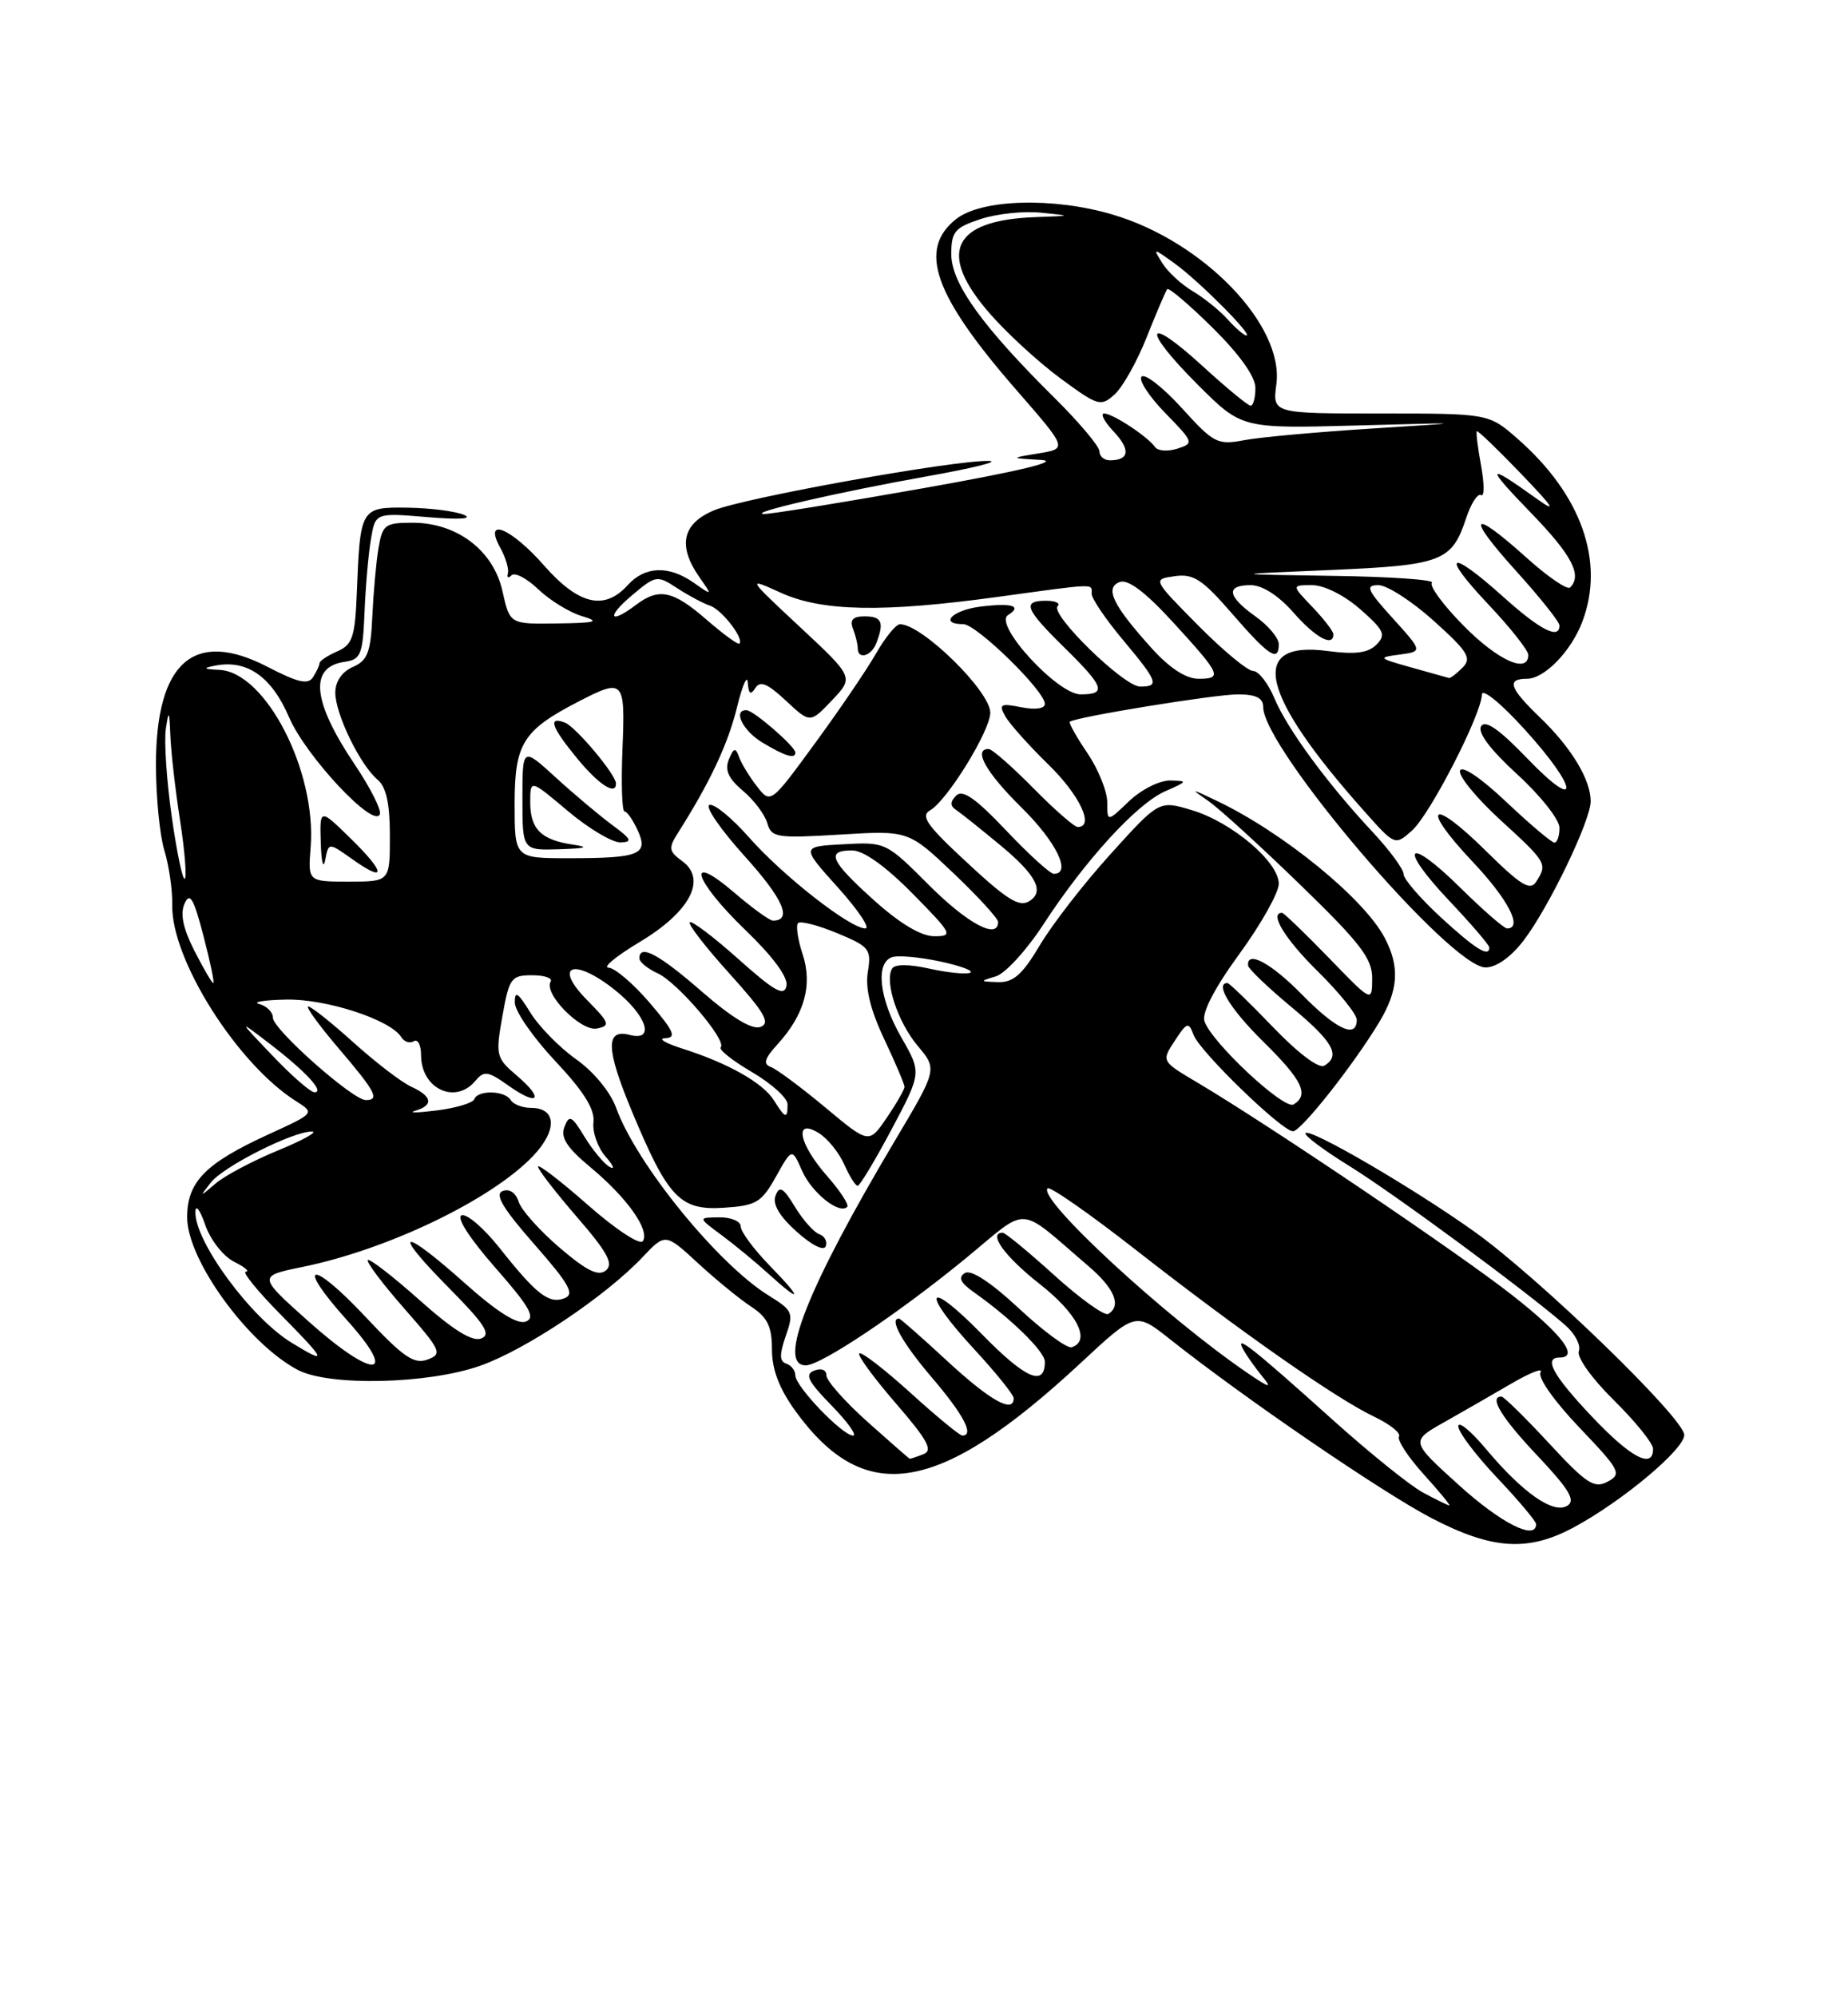 <?xml version="1.0" encoding="UTF-8" standalone="no"?>
<!DOCTYPE svg PUBLIC "-//W3C//DTD SVG 1.1//EN" "http://www.w3.org/Graphics/SVG/1.1/DTD/svg11.dtd" >
<svg xmlns="http://www.w3.org/2000/svg" xmlns:xlink="http://www.w3.org/1999/xlink" version="1.1" viewBox="0 0 237 256">
 <g >
 <path fill="currentColor"
d=" M 201.86 195.75 C 208.06 192.41 216.00 185.77 216.00 183.92 C 216.00 181.80 197.27 163.67 189.00 157.80 C 181.09 152.18 168.07 144.60 167.43 145.23 C 167.18 145.49 169.71 147.39 173.05 149.45 C 178.76 152.98 195.77 165.51 200.75 169.86 C 201.99 170.94 202.77 172.44 202.48 173.18 C 202.19 173.95 204.14 176.68 206.98 179.48 C 209.74 182.20 212.00 185.00 212.00 185.71 C 212.00 188.35 209.14 186.84 204.15 181.56 C 199.17 176.30 197.91 174.00 200.00 174.00 C 202.60 174.00 200.33 171.01 193.93 166.00 C 187.05 160.60 162.68 144.16 153.57 138.76 C 148.94 136.02 148.94 136.02 150.66 133.40 C 152.22 131.01 152.44 130.94 153.07 132.64 C 153.86 134.78 164.41 145.00 165.82 145.00 C 166.86 145.00 173.60 136.47 176.89 131.00 C 179.35 126.90 179.54 123.93 177.58 120.20 C 174.93 115.15 164.52 106.67 156.00 102.62 C 152.64 101.02 152.60 101.02 155.00 102.69 C 156.38 103.65 161.66 108.46 166.75 113.40 C 174.49 120.90 176.00 122.87 175.98 125.43 C 175.96 128.50 175.96 128.50 170.40 122.75 C 167.33 119.59 164.64 117.00 164.42 117.00 C 162.74 117.00 164.79 120.36 169.00 124.50 C 171.75 127.21 174.00 130.00 174.00 130.71 C 174.00 133.17 171.39 131.97 167.00 127.50 C 163.02 123.44 159.90 121.76 160.06 123.75 C 160.09 124.16 162.56 126.53 165.53 129.00 C 170.98 133.53 171.97 135.28 169.85 136.59 C 169.16 137.02 166.49 135.01 163.26 131.65 C 160.28 128.54 157.64 126.00 157.42 126.00 C 155.74 126.00 157.79 129.36 162.00 133.50 C 167.03 138.45 167.93 140.31 165.90 141.56 C 164.69 142.31 155.31 133.55 154.46 130.87 C 154.12 129.80 155.80 126.57 158.96 122.25 C 161.73 118.45 164.00 114.41 164.00 113.27 C 164.00 110.47 157.97 105.37 152.85 103.84 C 148.66 102.58 148.66 102.58 142.45 109.44 C 139.03 113.21 134.95 118.47 133.37 121.13 C 131.12 124.92 129.96 125.94 128.00 125.88 C 125.62 125.80 125.61 125.77 127.70 125.15 C 128.91 124.79 131.65 121.80 133.80 118.50 C 139.19 110.22 145.82 102.99 149.45 101.41 C 152.33 100.15 152.36 100.08 150.05 100.04 C 148.71 100.02 146.35 101.21 144.80 102.69 C 142.00 105.37 142.00 105.37 142.00 102.83 C 142.00 101.43 140.85 98.59 139.45 96.52 C 138.05 94.46 137.04 92.65 137.20 92.51 C 137.90 91.91 155.78 89.00 158.75 89.00 C 161.07 89.00 162.00 89.46 162.00 90.62 C 162.00 95.91 186.00 124.00 190.52 124.00 C 191.90 124.00 193.78 122.67 195.41 120.53 C 198.64 116.30 204.00 105.17 204.00 102.70 C 204.00 99.94 201.54 95.86 197.59 92.05 C 193.57 88.19 193.15 87.00 195.83 87.00 C 198.07 87.00 201.50 83.47 202.93 79.68 C 205.85 71.99 202.81 63.41 194.64 56.25 C 190.93 53.00 190.93 53.00 177.06 53.00 C 163.19 53.00 163.19 53.00 163.69 49.25 C 164.70 41.69 154.36 30.96 142.72 27.51 C 135.12 25.25 125.89 25.51 122.63 28.07 C 117.68 31.97 119.75 37.83 130.36 50.00 C 136.90 57.50 136.90 57.50 133.20 58.11 C 129.50 58.72 129.50 58.72 133.50 58.95 C 136.08 59.11 130.74 60.39 118.50 62.56 C 108.05 64.41 98.83 65.90 98.00 65.88 C 95.65 65.81 107.44 63.09 119.00 61.03 C 124.78 60.00 128.30 59.13 126.83 59.08 C 122.45 58.95 95.42 63.80 91.57 65.41 C 87.50 67.11 86.88 69.95 89.69 73.97 C 91.38 76.38 91.38 76.38 88.97 74.69 C 85.76 72.44 82.71 72.56 80.50 75.00 C 77.52 78.30 74.21 77.52 69.79 72.50 C 65.49 67.61 61.92 66.18 64.18 70.25 C 64.86 71.49 65.29 72.95 65.13 73.50 C 64.97 74.05 65.18 74.16 65.60 73.74 C 66.02 73.32 67.56 74.12 69.03 75.53 C 70.51 76.94 73.01 78.48 74.60 78.96 C 77.02 79.68 76.50 79.84 71.44 79.91 C 65.38 80.00 65.38 80.00 64.44 75.77 C 63.28 70.55 58.61 67.00 52.90 67.00 C 49.38 67.00 49.05 67.25 48.54 70.25 C 48.24 72.04 47.89 75.97 47.75 79.00 C 47.54 83.62 47.14 84.66 45.25 85.49 C 43.85 86.10 43.00 87.35 43.00 88.78 C 43.00 91.51 46.20 98.09 48.43 99.94 C 49.53 100.86 50.00 103.00 50.00 107.12 C 50.00 113.00 50.00 113.00 44.74 113.00 C 39.49 113.00 39.49 113.00 39.84 108.58 C 40.61 98.85 34.09 86.17 28.15 85.86 C 26.07 85.76 25.95 85.64 27.57 85.32 C 31.66 84.51 34.82 86.70 37.07 91.93 C 39.22 96.95 48.05 106.35 48.72 104.34 C 48.91 103.77 47.47 100.93 45.52 98.03 C 40.05 89.90 39.60 85.48 44.19 84.83 C 46.28 84.53 46.52 83.92 46.75 78.50 C 46.88 75.20 47.25 70.98 47.57 69.11 C 48.14 65.72 48.14 65.72 54.82 66.28 C 58.88 66.62 60.72 66.51 59.50 65.99 C 58.40 65.52 55.15 65.11 52.27 65.07 C 46.24 64.99 46.19 65.09 45.76 76.00 C 45.53 81.65 45.21 82.63 43.25 83.49 C 42.01 84.03 40.99 84.71 40.98 84.99 C 40.98 85.27 40.60 86.08 40.15 86.79 C 39.51 87.79 38.23 87.50 34.33 85.48 C 24.88 80.58 20.01 84.84 20.00 98.01 C 20.00 102.14 20.49 107.09 21.08 109.01 C 21.67 110.93 22.13 114.08 22.09 116.00 C 21.94 122.95 30.40 136.35 37.95 141.13 C 40.39 142.67 40.39 142.67 34.45 145.39 C 26.32 149.11 24.00 151.48 24.00 156.03 C 24.00 161.48 31.81 172.24 38.20 175.59 C 42.23 177.70 54.87 177.41 61.56 175.06 C 67.43 173.00 77.62 166.19 82.41 161.13 C 85.33 158.05 85.33 158.05 89.50 161.89 C 91.80 164.01 94.87 166.52 96.34 167.48 C 98.43 168.86 99.00 170.02 99.00 172.96 C 99.00 175.54 99.94 178.00 102.03 180.88 C 110.93 193.17 120.42 191.57 138.57 174.72 C 145.63 168.15 145.63 168.15 150.07 171.67 C 159.46 179.12 177.24 191.27 183.55 194.56 C 191.36 198.63 195.96 198.93 201.86 195.75 Z  M 45.13 110.09 C 49.58 113.26 49.50 111.90 44.98 107.48 C 41.00 103.59 41.00 103.59 41.14 108.05 C 41.21 110.50 41.47 111.48 41.71 110.23 C 42.14 107.97 42.14 107.97 45.13 110.09 Z  M 187.11 190.36 C 180.88 184.73 180.88 184.73 185.19 182.30 C 187.56 180.96 191.47 178.72 193.88 177.31 C 196.29 175.91 197.95 175.27 197.57 175.89 C 197.17 176.53 199.29 179.55 202.51 182.93 C 207.78 188.45 208.03 188.92 206.17 189.91 C 204.45 190.83 203.45 190.17 198.65 184.98 C 195.60 181.69 192.86 179.00 192.55 179.00 C 190.91 179.00 192.57 181.72 197.21 186.62 C 201.25 190.91 202.10 192.32 201.01 192.99 C 199.23 194.10 195.31 191.37 190.58 185.73 C 188.63 183.40 187.03 182.09 187.02 182.81 C 187.01 183.53 189.25 186.50 192.00 189.41 C 194.75 192.31 197.00 194.99 197.00 195.35 C 197.00 197.51 192.50 195.24 187.11 190.36 Z  M 182.50 191.31 C 180.85 190.42 175.68 186.26 171.00 182.06 C 160.49 172.62 158.27 170.88 159.46 173.00 C 159.92 173.82 161.02 175.37 161.90 176.44 C 163.19 178.00 162.83 177.92 160.00 175.99 C 149.46 168.81 133.03 153.64 134.35 152.31 C 134.65 152.02 139.75 155.58 145.69 160.22 C 159.06 170.67 171.32 179.24 176.21 181.57 C 178.25 182.54 179.69 183.69 179.42 184.12 C 179.15 184.56 180.57 186.74 182.58 188.96 C 184.59 191.18 186.07 192.98 185.87 192.96 C 185.66 192.94 184.15 192.19 182.50 191.31 Z  M 111.23 182.22 C 108.33 179.62 105.97 176.95 105.98 176.28 C 105.99 175.58 105.33 175.32 104.43 175.67 C 103.17 176.15 103.61 177.04 106.63 180.13 C 108.71 182.26 109.95 184.00 109.40 184.00 C 108.05 184.00 102.00 177.70 102.00 176.29 C 102.00 175.67 101.48 174.99 100.83 174.78 C 99.96 174.49 99.95 173.59 100.77 171.24 C 101.81 168.26 101.68 167.97 98.58 166.05 C 92.06 162.02 81.60 149.16 79.02 142.00 C 78.28 139.96 76.14 137.36 73.86 135.75 C 71.72 134.23 69.08 131.53 67.99 129.75 C 66.43 127.20 66.01 126.93 66.02 128.50 C 66.03 129.60 68.36 132.97 71.21 136.00 C 74.87 139.89 76.30 142.18 76.11 143.83 C 75.96 145.11 76.66 147.10 77.67 148.25 C 78.68 149.40 78.90 149.99 78.17 149.56 C 77.44 149.13 75.99 147.39 74.96 145.70 C 73.32 143.00 73.00 142.84 72.39 144.44 C 71.86 145.80 72.70 147.10 75.71 149.60 C 80.41 153.51 83.35 157.63 82.45 159.07 C 82.10 159.64 79.01 157.62 75.41 154.46 C 71.89 151.36 69.00 149.15 69.00 149.53 C 69.00 149.91 71.25 152.82 74.00 156.00 C 77.90 160.50 78.71 161.99 77.71 162.83 C 76.74 163.63 75.25 162.89 71.77 159.92 C 69.21 157.73 66.84 155.08 66.51 154.02 C 66.14 152.87 65.32 152.32 64.46 152.66 C 63.40 153.06 64.49 154.89 68.53 159.49 C 73.02 164.60 73.74 165.89 72.39 166.40 C 70.40 167.17 68.79 165.92 64.05 159.93 C 62.05 157.42 59.88 155.54 59.20 155.77 C 58.48 156.01 60.22 158.72 63.51 162.47 C 67.94 167.51 68.72 168.89 67.43 169.39 C 66.36 169.80 63.77 168.17 59.66 164.51 C 51.46 157.19 50.06 157.48 57.46 164.96 C 62.21 169.76 63.04 171.05 61.70 171.56 C 60.56 172.00 58.08 170.45 53.81 166.64 C 50.38 163.59 47.39 161.28 47.17 161.50 C 46.94 161.73 49.04 164.52 51.83 167.70 C 56.59 173.12 56.78 173.54 54.82 174.26 C 53.10 174.90 51.71 173.94 46.90 168.81 C 39.89 161.33 37.73 161.68 44.50 169.21 C 51.27 176.73 47.91 176.83 39.55 169.35 C 33.07 163.56 33.07 163.56 38.78 162.39 C 49.77 160.15 63.05 153.76 68.38 148.15 C 71.51 144.85 71.38 142.00 68.09 142.00 C 67.01 142.00 65.84 141.55 65.50 141.00 C 64.74 139.76 61.29 139.68 60.83 140.88 C 60.65 141.37 58.48 142.02 56.00 142.33 C 53.52 142.64 52.29 142.66 53.25 142.37 C 55.63 141.67 55.45 140.53 52.75 139.29 C 51.51 138.73 48.18 136.18 45.35 133.63 C 42.52 131.08 39.90 129.00 39.53 129.00 C 39.15 129.00 40.91 131.41 43.42 134.36 C 48.18 139.93 48.74 141.00 46.91 141.00 C 45.24 141.00 35.00 131.93 35.00 130.45 C 35.00 129.73 34.21 128.94 33.25 128.69 C 32.29 128.44 33.83 128.18 36.67 128.12 C 41.80 128.00 50.07 130.69 51.46 132.93 C 51.83 133.54 52.56 133.77 53.07 133.46 C 53.58 133.14 54.00 133.94 54.00 135.24 C 54.00 139.56 58.41 141.63 60.99 138.51 C 62.07 137.21 62.59 137.29 65.17 139.12 C 69.03 141.87 69.88 140.93 66.29 137.87 C 63.62 135.60 63.54 135.28 64.43 130.25 C 65.30 125.35 65.56 125.00 68.24 125.00 C 69.82 125.00 70.89 125.36 70.62 125.81 C 69.67 127.34 74.50 132.24 76.55 131.83 C 78.31 131.47 78.19 131.12 75.28 128.17 C 70.88 123.71 73.57 122.70 78.81 126.85 C 82.93 130.11 84.08 133.52 80.77 132.65 C 77.63 131.83 77.70 134.41 81.01 142.37 C 85.67 153.55 87.20 155.17 92.84 154.80 C 96.98 154.53 97.66 154.13 99.51 150.82 C 101.57 147.13 101.57 147.13 102.87 150.08 C 104.12 152.89 107.64 155.70 108.65 154.69 C 108.91 154.42 107.75 152.64 106.06 150.72 C 102.42 146.58 101.79 143.23 105.02 145.24 C 106.14 145.93 107.60 147.74 108.27 149.25 C 108.94 150.76 109.72 152.00 109.99 151.99 C 110.27 151.99 112.23 148.72 114.35 144.74 C 118.19 137.50 118.19 137.50 115.61 133.00 C 112.79 128.09 112.23 123.51 114.35 122.70 C 115.09 122.41 117.90 122.66 120.60 123.24 C 123.29 123.82 125.00 124.47 124.39 124.69 C 123.78 124.90 121.41 124.65 119.13 124.14 C 116.62 123.58 114.77 123.57 114.42 124.13 C 113.40 125.78 115.12 130.98 117.69 134.05 C 120.22 137.05 120.22 137.05 114.73 146.27 C 103.57 165.04 99.62 175.00 103.34 175.00 C 105.29 175.00 115.32 168.28 123.87 161.27 C 132.15 154.47 130.31 154.35 139.67 162.35 C 142.94 165.16 143.84 167.36 142.14 168.41 C 141.67 168.71 138.56 166.48 135.23 163.47 C 131.91 160.46 128.92 158.00 128.59 158.00 C 126.65 158.00 128.85 161.05 133.32 164.56 C 138.16 168.35 139.94 171.85 137.45 172.68 C 136.87 172.88 133.83 170.64 130.69 167.72 C 127.05 164.33 124.52 162.68 123.74 163.17 C 122.85 163.73 123.17 164.42 124.90 165.63 C 129.66 168.99 134.00 173.23 134.00 174.54 C 134.00 177.80 131.52 176.72 125.97 171.05 C 118.76 163.68 117.93 165.35 125.00 173.00 C 127.75 175.98 130.00 178.77 130.00 179.21 C 130.00 181.21 127.02 179.55 121.54 174.50 C 118.27 171.47 115.46 169.00 115.29 169.00 C 113.98 169.00 115.74 172.15 119.50 176.55 C 123.59 181.34 124.99 184.00 123.41 184.00 C 123.08 184.00 120.08 181.53 116.74 178.50 C 113.40 175.48 110.46 173.21 110.20 173.47 C 109.95 173.72 112.05 176.59 114.87 179.85 C 118.97 184.58 119.69 185.91 118.42 186.39 C 117.55 186.73 116.76 186.99 116.67 186.97 C 116.58 186.95 114.13 184.81 111.23 182.22 Z  M 98.70 162.21 C 96.67 160.12 95.00 157.87 95.00 157.21 C 95.00 156.54 93.76 156.01 92.25 156.03 C 89.50 156.06 89.50 156.06 92.50 158.28 C 94.15 159.50 96.85 161.72 98.50 163.22 C 102.87 167.19 102.99 166.60 98.70 162.21 Z  M 105.07 158.19 C 104.39 157.96 102.99 156.39 101.96 154.70 C 100.45 152.21 99.96 151.93 99.46 153.25 C 99.04 154.33 99.95 155.88 102.17 157.87 C 104.11 159.61 105.67 160.39 105.90 159.73 C 106.12 159.11 105.75 158.42 105.07 158.19 Z  M 37.41 172.11 C 32.16 168.91 24.94 159.09 25.06 155.32 C 25.09 154.32 25.65 155.06 26.31 156.97 C 26.96 158.89 28.62 161.01 30.00 161.71 C 31.38 162.40 32.07 162.98 31.53 162.99 C 31.00 162.99 33.01 165.47 36.00 168.50 C 41.91 174.48 42.09 174.97 37.41 172.11 Z  M 27.02 151.59 C 28.62 149.52 37.56 145.01 40.00 145.03 C 40.83 145.04 38.87 146.13 35.66 147.45 C 32.45 148.77 28.86 150.67 27.68 151.67 C 25.59 153.45 25.57 153.45 27.02 151.59 Z  M 105.81 141.92 C 102.71 139.34 99.57 137.01 98.84 136.75 C 97.84 136.39 98.05 135.67 99.68 133.89 C 103.17 130.07 104.24 126.26 102.93 122.29 C 102.31 120.41 102.05 118.62 102.35 118.31 C 102.66 118.01 104.91 118.59 107.35 119.60 C 111.50 121.32 111.77 121.65 111.30 124.56 C 110.95 126.68 111.63 129.45 113.40 133.19 C 114.83 136.22 116.00 138.97 116.00 139.30 C 116.00 139.64 114.98 141.42 113.72 143.27 C 111.44 146.62 111.44 146.62 105.81 141.92 Z  M 99.25 141.03 C 97.85 138.79 93.35 136.25 87.50 134.40 C 85.30 133.70 84.32 133.10 85.32 133.07 C 86.80 133.01 86.43 132.17 83.32 128.53 C 81.22 126.08 78.84 124.05 78.04 124.03 C 77.24 124.01 79.03 122.54 82.02 120.75 C 88.49 116.88 90.69 112.71 87.50 110.38 C 85.76 109.10 85.70 108.71 86.96 106.73 C 91.04 100.31 93.37 95.35 94.51 90.68 C 95.21 87.83 95.84 86.40 95.90 87.50 C 96.00 88.95 96.26 89.14 96.86 88.20 C 97.48 87.21 98.43 87.60 100.79 89.81 C 103.90 92.71 103.90 92.71 106.70 89.76 C 109.50 86.81 109.50 86.81 102.63 80.40 C 95.76 73.99 95.76 73.99 100.13 75.97 C 105.43 78.38 113.20 78.53 128.00 76.50 C 140.84 74.74 140.00 74.77 140.00 76.11 C 140.00 76.72 141.80 79.37 144.00 82.00 C 148.51 87.39 148.74 88.00 146.21 88.00 C 144.13 88.00 134.62 78.72 135.64 77.69 C 136.02 77.31 135.36 77.00 134.17 77.00 C 131.04 77.00 131.45 78.04 136.50 83.00 C 141.64 88.05 141.97 89.00 138.58 89.00 C 135.61 89.00 127.37 80.01 129.27 78.84 C 131.15 77.67 129.79 77.25 125.75 77.75 C 122.15 78.20 120.37 80.00 123.54 80.00 C 125.23 80.00 134.00 88.56 134.00 90.22 C 134.00 90.83 132.78 91.01 130.98 90.65 C 128.33 90.12 128.07 90.26 128.90 91.77 C 129.42 92.72 131.91 95.51 134.42 97.96 C 138.48 101.91 140.41 106.00 138.21 106.00 C 137.78 106.00 135.21 103.75 132.50 101.00 C 129.79 98.25 127.22 96.00 126.79 96.00 C 124.75 96.00 126.45 99.01 131.00 103.50 C 135.47 107.90 137.47 112.00 135.15 112.00 C 134.67 112.00 131.92 109.49 129.02 106.43 C 125.14 102.33 123.45 101.15 122.63 101.97 C 121.85 102.75 121.83 103.29 122.59 103.79 C 123.18 104.18 125.76 106.24 128.33 108.37 C 132.90 112.16 133.99 114.27 132.01 115.50 C 130.65 116.34 129.06 115.30 122.99 109.60 C 118.84 105.71 118.08 104.54 119.27 103.87 C 121.45 102.65 127.00 93.66 127.00 91.35 C 127.00 88.59 118.21 79.98 115.41 80.01 C 114.91 80.01 113.53 81.70 112.35 83.76 C 111.17 85.82 107.65 91.00 104.52 95.27 C 98.83 103.05 98.83 103.05 97.06 100.77 C 96.09 99.52 95.06 97.83 94.77 97.00 C 94.33 95.77 94.09 95.84 93.47 97.35 C 92.92 98.69 93.41 99.78 95.27 101.35 C 96.68 102.53 98.09 104.40 98.40 105.50 C 98.93 107.36 99.59 107.46 107.74 106.97 C 116.50 106.44 116.50 106.44 122.25 111.89 C 125.41 114.89 128.00 117.72 128.00 118.17 C 128.00 120.48 124.10 118.40 119.15 113.46 C 113.65 107.95 113.57 107.91 108.17 108.21 C 102.73 108.50 102.73 108.50 107.46 113.75 C 110.06 116.64 111.64 119.00 110.98 119.00 C 109.02 119.00 100.38 112.24 96.07 107.34 C 93.87 104.85 91.59 102.97 90.98 103.17 C 90.38 103.37 92.42 106.33 95.51 109.75 C 100.44 115.20 101.67 118.00 99.12 118.00 C 98.70 118.00 96.48 116.39 94.18 114.42 C 87.81 108.97 88.96 112.83 95.61 119.22 C 99.14 122.62 101.09 125.26 100.86 126.36 C 100.57 127.76 99.34 127.07 94.70 122.93 C 91.52 120.09 88.70 117.96 88.46 118.21 C 88.21 118.46 90.52 121.44 93.59 124.83 C 98.05 129.77 98.84 131.12 97.55 131.62 C 96.48 132.03 93.95 130.51 90.04 127.12 C 84.47 122.27 82.00 120.96 82.00 122.84 C 82.00 123.30 83.05 124.16 84.34 124.75 C 86.89 125.91 93.27 133.40 92.43 134.24 C 92.14 134.52 93.95 135.96 96.45 137.42 C 98.95 138.89 101.00 140.74 101.00 141.54 C 101.00 143.47 100.72 143.38 99.25 141.03 Z  M 102.00 96.45 C 102.00 95.69 96.67 91.07 95.75 91.03 C 93.94 90.96 95.25 93.65 97.75 95.16 C 100.69 96.93 102.00 97.33 102.00 96.45 Z  M 112.39 82.42 C 113.42 79.75 113.09 79.00 110.89 79.00 C 109.38 79.00 108.96 79.45 109.39 80.58 C 109.73 81.45 110.00 82.58 110.00 83.08 C 110.00 84.60 111.74 84.12 112.39 82.42 Z  M 34.96 135.32 C 30.50 130.65 30.50 130.65 34.60 133.79 C 39.23 137.34 41.69 140.00 40.33 140.00 C 39.83 140.00 37.41 137.90 34.96 135.32 Z  M 24.93 121.86 C 23.48 119.01 23.08 117.13 23.67 115.82 C 24.35 114.30 24.84 115.14 26.09 119.95 C 26.96 123.28 27.53 126.00 27.35 126.00 C 27.18 126.00 26.09 124.14 24.93 121.86 Z  M 184.75 117.55 C 182.14 115.14 180.00 112.66 180.00 112.03 C 180.00 111.40 178.23 109.00 176.08 106.69 C 170.26 100.48 165.07 93.42 163.43 89.48 C 162.63 87.57 161.40 86.00 160.71 86.00 C 160.01 86.00 156.82 83.36 153.63 80.13 C 147.81 74.25 147.81 74.25 150.66 73.85 C 153.06 73.51 154.20 74.26 158.00 78.64 C 162.73 84.10 164.00 84.93 164.00 82.57 C 164.00 81.78 162.65 80.17 161.00 79.00 C 157.38 76.42 157.17 75.00 160.40 75.00 C 161.88 75.00 163.96 76.33 165.87 78.50 C 168.70 81.73 171.00 82.98 171.00 81.30 C 171.00 80.92 169.79 79.35 168.31 77.80 C 165.63 75.00 165.63 75.00 168.28 75.00 C 169.82 75.00 172.41 76.30 174.45 78.09 C 177.52 80.79 177.78 81.36 176.52 82.63 C 175.45 83.70 173.80 83.91 170.24 83.44 C 160.02 82.08 161.59 88.97 174.94 103.95 C 178.90 108.40 178.90 108.40 181.09 106.45 C 183.40 104.39 189.97 91.62 190.05 89.03 C 190.07 88.17 192.48 90.13 195.54 93.50 C 202.48 101.13 202.73 104.35 195.83 97.17 C 192.28 93.48 190.48 92.23 189.95 93.08 C 189.46 93.88 191.12 96.08 194.59 99.26 C 197.57 101.98 200.00 105.06 200.00 106.10 C 200.00 107.15 199.71 108.00 199.35 108.00 C 198.99 108.00 196.21 105.65 193.17 102.78 C 189.93 99.71 187.48 98.06 187.24 98.78 C 187.02 99.45 189.35 102.29 192.42 105.10 C 198.38 110.55 198.47 110.71 197.02 113.00 C 196.25 114.23 195.06 113.50 190.56 109.06 C 183.49 102.07 182.04 103.23 188.84 110.43 C 193.42 115.27 195.35 119.00 193.28 119.00 C 192.89 119.00 190.20 116.66 187.31 113.81 C 180.42 107.01 179.18 108.38 185.84 115.43 C 188.68 118.43 191.00 121.13 191.00 121.44 C 191.00 122.77 189.20 121.64 184.75 117.55 Z  M 112.11 115.41 C 106.46 110.33 105.88 109.00 109.28 109.00 C 110.73 109.00 113.57 111.02 117.00 114.50 C 122.14 119.71 122.29 120.00 119.82 120.00 C 118.13 120.00 115.42 118.38 112.11 115.41 Z  M 22.03 104.71 C 21.37 100.09 21.03 95.00 21.27 93.40 C 21.64 90.92 21.72 91.04 21.85 94.31 C 21.93 96.40 22.49 101.28 23.09 105.14 C 23.69 109.00 23.96 112.37 23.70 112.63 C 23.44 112.90 22.69 109.33 22.03 104.71 Z  M 66.00 103.04 C 66.00 95.29 67.06 93.60 74.21 89.91 C 80.01 86.92 80.19 87.12 79.83 96.00 C 79.65 100.40 79.77 104.00 80.09 104.00 C 80.41 104.00 81.17 105.09 81.78 106.42 C 83.20 109.53 82.04 110.00 72.92 110.00 C 66.00 110.00 66.00 110.00 66.00 103.04 Z  M 73.50 108.26 C 69.40 107.66 68.00 106.28 68.00 102.82 C 68.00 99.88 68.00 99.88 72.81 103.94 C 75.46 106.17 78.50 107.99 79.56 107.97 C 81.17 107.94 80.99 107.56 78.50 105.73 C 76.85 104.51 73.59 101.77 71.25 99.63 C 67.00 95.75 67.00 95.75 67.00 102.37 C 67.00 109.00 67.00 109.00 71.75 108.85 C 75.16 108.74 75.65 108.58 73.50 108.26 Z  M 79.00 100.43 C 79.00 99.30 73.85 93.16 72.45 92.62 C 70.21 91.76 70.71 93.20 74.07 97.27 C 76.82 100.60 79.00 102.00 79.00 100.43 Z  M 147.70 83.09 C 142.71 77.56 141.64 75.35 143.59 74.60 C 144.64 74.20 146.85 75.85 150.33 79.64 C 156.59 86.46 156.84 87.00 153.70 87.00 C 152.10 87.00 149.99 85.63 147.70 83.09 Z  M 181.00 85.55 C 176.72 84.35 176.65 84.27 179.48 83.90 C 182.46 83.50 182.46 83.50 178.62 79.25 C 175.32 75.61 175.05 75.00 176.78 75.00 C 177.88 75.00 181.08 77.06 183.88 79.58 C 188.28 83.54 188.78 84.36 187.56 85.58 C 186.78 86.36 186.00 86.96 185.82 86.90 C 185.64 86.85 183.47 86.24 181.00 85.55 Z  M 187.69 80.19 C 185.08 77.55 183.26 75.07 183.64 74.69 C 184.02 74.31 178.30 73.91 170.92 73.81 C 157.50 73.61 157.50 73.61 170.60 73.06 C 184.95 72.45 186.19 71.97 188.03 66.41 C 188.65 64.52 189.51 63.20 189.94 63.46 C 190.37 63.73 190.37 62.05 189.95 59.72 C 189.52 57.40 189.27 55.40 189.40 55.27 C 189.52 55.15 192.07 57.60 195.06 60.71 C 199.32 65.15 199.74 65.83 197.00 63.87 C 190.61 59.28 190.45 59.66 196.25 65.64 C 201.58 71.13 202.95 73.72 201.36 75.30 C 201.01 75.65 198.49 73.93 195.76 71.47 C 188.62 65.05 187.90 65.96 194.42 73.17 C 197.49 76.56 200.00 79.71 200.00 80.17 C 200.00 82.02 197.53 80.76 192.79 76.50 C 185.85 70.26 184.63 70.86 190.85 77.44 C 193.68 80.43 196.00 83.36 196.00 83.94 C 196.00 86.42 192.09 84.66 187.69 80.19 Z  M 90.58 79.40 C 86.30 75.68 84.50 75.31 81.56 77.53 C 78.16 80.10 77.72 79.11 81.02 76.33 C 84.12 73.72 84.26 73.70 86.85 75.39 C 88.31 76.34 90.20 77.35 91.05 77.63 C 92.55 78.11 95.47 81.88 94.82 82.50 C 94.64 82.66 92.74 81.27 90.58 79.40 Z  M 141.00 57.85 C 141.00 57.22 138.41 54.14 135.25 51.01 C 125.99 41.85 122.00 36.31 122.00 32.59 C 122.00 29.70 122.43 29.18 125.75 28.08 C 127.81 27.40 131.30 27.03 133.50 27.26 C 137.50 27.66 137.50 27.66 132.80 27.83 C 122.09 28.21 120.13 32.46 127.03 40.29 C 129.24 42.81 133.31 46.53 136.07 48.55 C 140.83 52.05 141.18 52.15 142.96 50.54 C 143.99 49.61 145.85 46.29 147.08 43.17 C 148.32 40.05 149.50 37.30 149.69 37.06 C 149.89 36.82 152.51 39.05 155.52 42.02 C 158.98 45.44 161.00 48.27 161.00 49.72 C 161.00 50.97 160.73 52.00 160.39 52.00 C 160.05 52.00 157.26 49.70 154.18 46.88 C 146.81 40.15 146.35 42.05 153.59 49.29 C 159.24 54.93 159.24 54.93 173.87 54.54 C 188.50 54.14 188.50 54.14 175.90 54.93 C 168.96 55.37 161.63 56.03 159.61 56.41 C 156.13 57.07 155.67 56.83 151.56 52.30 C 149.16 49.66 146.84 47.85 146.41 48.27 C 145.98 48.69 147.34 50.78 149.42 52.92 C 153.10 56.69 153.15 56.82 150.98 57.51 C 149.75 57.90 148.47 57.80 148.13 57.30 C 147.21 55.97 142.71 53.00 141.60 53.00 C 141.08 53.00 141.63 54.05 142.83 55.32 C 145.02 57.65 144.84 59.00 142.33 59.00 C 141.60 59.00 141.00 58.48 141.00 57.85 Z  M 157.43 40.92 C 156.40 39.78 154.38 38.16 152.94 37.31 C 151.51 36.46 149.77 34.86 149.08 33.75 C 147.83 31.75 147.84 31.75 150.66 33.78 C 153.76 36.01 160.72 43.00 159.85 43.00 C 159.55 43.00 158.46 42.07 157.43 40.92 Z "/>
</g>
</svg>